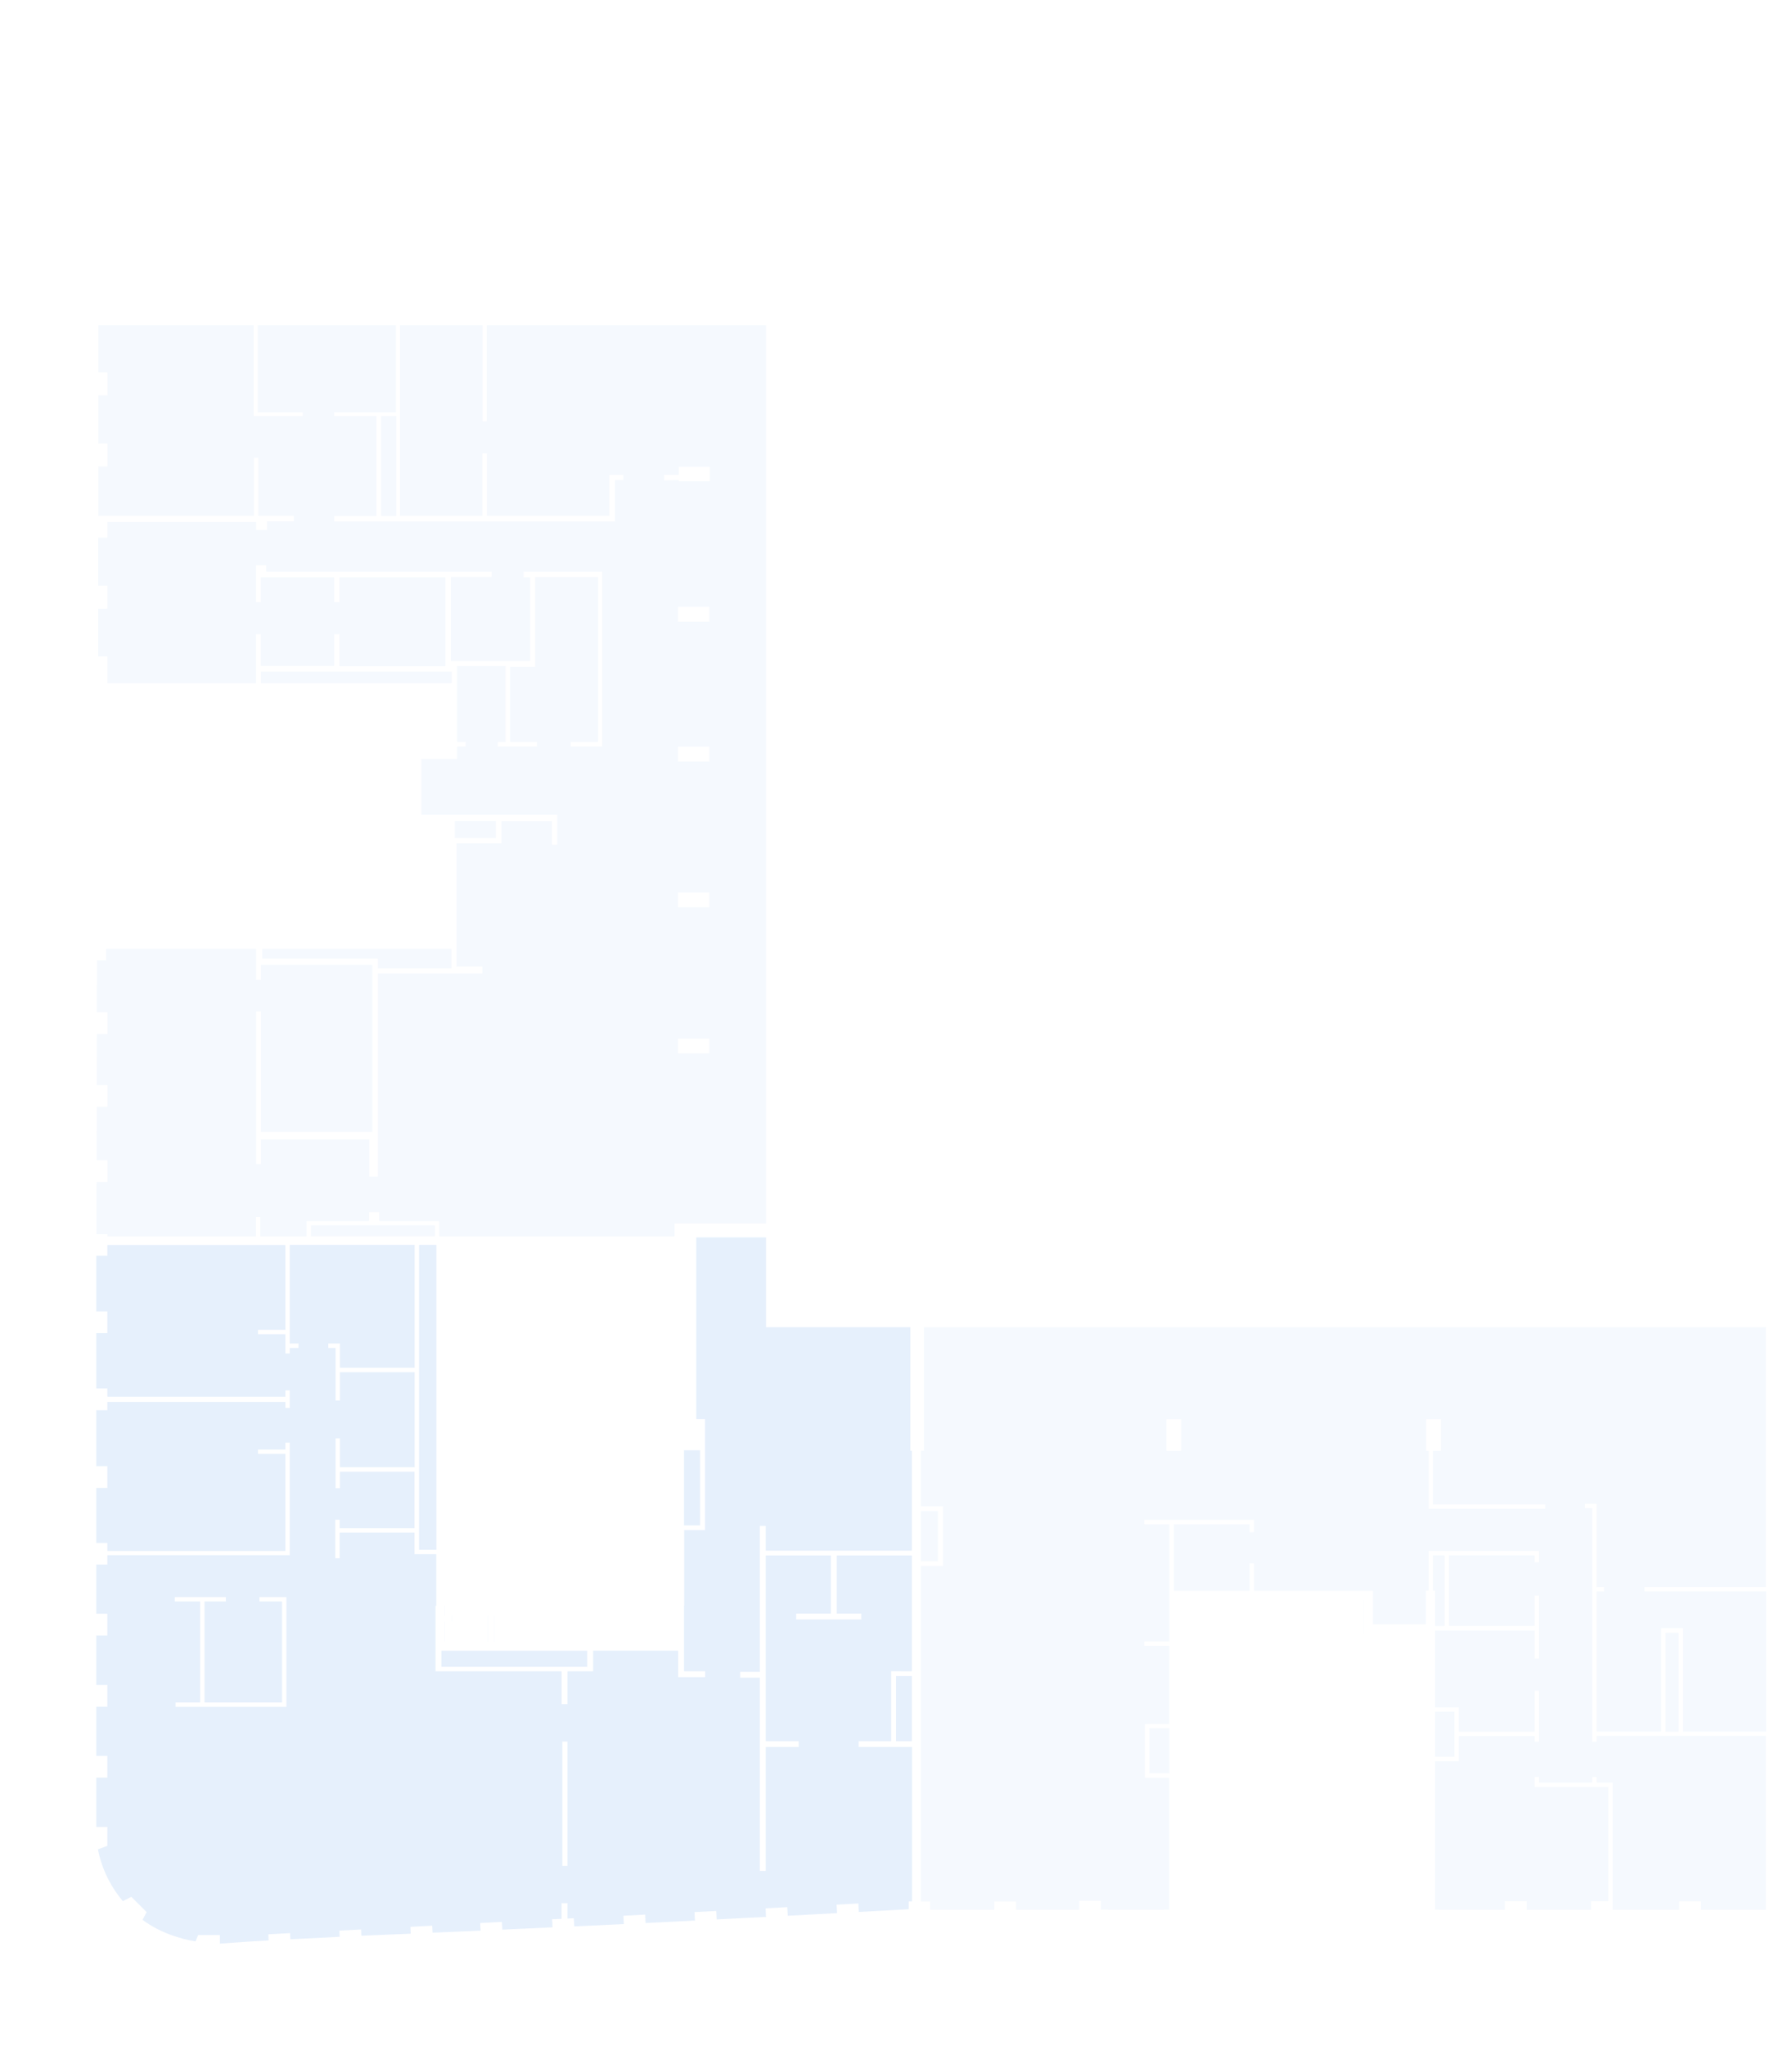 <?xml version="1.0" encoding="utf-8"?>
<!-- Generator: Adobe Illustrator 22.0.0, SVG Export Plug-In . SVG Version: 6.00 Build 0)  -->
<svg version="1.1" xmlns="http://www.w3.org/2000/svg" xmlns:xlink="http://www.w3.org/1999/xlink" x="0px" y="0px"
	 viewBox="0 0 1228.2 1401.8" style="enable-background:new 0 0 1228.2 1401.8;" xml:space="preserve">
<style type="text/css">
	.st0{opacity:0.4;}
	.st1{opacity:0.1;fill:#0068E2;}
</style>
<g id="_x35_.3">
	<g class="st0">
		<rect x="1141.5" y="1118.5" class="st1" width="9" height="67.8"/>
		<path class="st1" d="M971.7,1308.2 M928.6,1308.3 M913.8,1308.2 M870.8,1308.3 M856,1308.2 M812.6,1308.2 M801.5,1136.8h6.3v-40.7
			h126.9v22.9h10.1v-6.3h27.3h5.2v-23h1.8v-27.2h0.8h2.2h69.7h1.3h1.7v7.7h-3v-4.7h-58.7v48.3h58.7V1093h3v43.2h-3v-19.2h-68.2v52.7
			h13.2h2.4h0.6v16.6h52v-28.1h3v35h-3v-3.9h-52v14.3v1.2v1.8h-16.2v101.6h2.9l0,0.1h44.9v-5.9h14.9v5.9h44.1v-5.9h11.9v-78.2h-49.5
			v0h-1v-6.9h3v3.9h36.5v-3.9h3v3.9h11v81.2v5.9h45.6v-5.8h14.9v5.8h44.5v-77.6v-22.5v-19h-116v4h-3v-4v-3v-96v-3v-54h-5.1v-3h5.1
			h0.7h2.3v57h5v3h-5v96h44.2v-70.8h1.5h1.5h9h2h1v70.8h56.9v-40.5v-22.5v-33H1127v-3h83.3v-26.5V1038V909.2v0H633.3v84.6h-2.2v38.1
			h11.7h3.5v3.3v34.2v3.3h-3.5h-11.7v229.9h6.4v5.7h44v-5.7h14.9v5.7h43.3v-6.1h14.9v6h4.7l0,0.1h38.4l0-0.1h3.7v-90.3h-13.7h-2.4
			h-0.6v-33.9v-1.2v-1.8h16.7v-16.2V1136.8z M977.5,972.3h10.1v21.6h-5.5v36.7h76.9v3h-76.9H980h-0.8v-39.7h-1.7V972.3z
			 M799.4,972.3h10.1v21.6h-10.1V972.3z M807.8,1119v17.8h-6.3v-9.3h-17.2v-3h17.2v-20.8v-7.6v-6.3v-45.6h-17.2v-3h75.2v2.3v0.7v5.4
			h-3v-5.4h-52v45.6h3.3h48.7v-18.7h3v18.7h75.2h3.5h2.8v22.9h3.8v6.3H941h-3.8h-2.6v-22.9H807.8v19.9"/>
		<polygon class="st1" points="990.1,1113.9 990.1,1065.5 982.1,1065.5 982.1,1089.7 983.6,1089.7 983.6,1113.9 		"/>
		<rect x="631.1" y="1035.2" class="st1" width="11.7" height="34.2"/>
		<rect x="787.8" y="1183.9" class="st1" width="13.7" height="30.9"/>
		<rect x="983.6" y="1172.6" class="st1" width="13.2" height="30.9"/>
	</g>
</g>
<g id="_x35_.2">
	<g>
		<polygon class="st1" points="287.2,938 287.2,1004.2 287.2,1007.2 287.2,1045.9 287.2,1048.9 287.2,1061.7 299.1,1061.7 
			299.1,852.8 287.2,852.8 287.2,935 		"/>
		<rect x="614.1" y="1148.2" class="st1" width="10.9" height="44.6"/>
		<path class="st1" d="M468.8,1100h-6.3v6.8h-31.7v17.7h-12.6v-17.7h-4.3v17.7h-31.1v-17.7H367v17.7h-28.4v-17.7h-4.4v17.7h-29.5
			v-13.7h5v-4h-5v-6.8h-5.7v-28.5v-6.8h-14.9v-1.5v-1.5v-11.8h-51.3v17.6h-3v-26.4h3v5.8h51.3v-38.7H233v11.3h-3v-34.2h3v19.8h51.2
			V940H233v19.4h-3v-36h-5v-3h8V937h51.2v-84.2h-85.6v67.6h6v3h-6v3.8h-3V914h-18.8v-3h18.8v-58.1h-122v7.4h-7.6v38.1h7.6v14.9h-7.6
			v37.9h7.6v5.7h122v-4.4h3v12h-3v-4.1h-122v5.7h-7.6v38.3h7.6v14.9h-7.6v37.7h7.6v5.5h122V996h-18.8v-3h18.8v-4.7h3v77.1h-125v6.4
			h-7.6v33.7h7.6v14.9h-7.6v33.9h7.6v14.9h-7.6v33.7h7.6v14.9h-7.6v33.6c0,0,0,0.1,0,0.2h7.6v12.9l-6.5,2.4
			c1.9,9.7,6.4,22.7,17.1,35.5l5.8-3l10.5,10.5l-2.8,5.3c12.2,9,25.9,13,36.3,14.8l1.8-4.4h14.9v5.9c0.1,0,0.2,0,0.2,0
			s10.2-0.9,33.2-2.2l-0.2-4.2l14.9-0.8l0.2,4.2c9.7-0.5,20.9-1.1,33.8-1.7l-0.2-4.2l14.9-0.8l0.2,4.3c10.3-0.5,21.6-0.9,33.8-1.4
			l-0.2-4.7l14.9-0.8l0.3,4.8c10.5-0.4,21.5-0.9,32.9-1.4l-0.3-5.2l14.9-0.8l0.3,5.3c11.3-0.5,22.8-1,34.4-1.6l-0.3-5.5l6.5-0.3
			v-10.7h4v10.5l4.4-0.2l0.3,5.6c11.3-0.5,22.7-1.1,34-1.6l-0.3-5.7l14.9-0.8l0.3,5.8c11.5-0.6,22.8-1.1,33.8-1.7l-0.3-5.8l14.9-0.8
			l0.3,5.8c11.7-0.6,23-1.2,33.8-1.7l-0.3-5.9l14.9-0.8l0.3,5.9c12.3-0.6,23.7-1.3,33.8-1.8l-0.3-5.8l14.9-0.8l0.3,5.8
			c17.2-0.9,29.3-1.6,34.2-1.9v-5.3h2.3v-105.8h-36.6v-4h22.3v-44.6v-3.3h3.3H625v-79.3h-51.5v39.8h16.8v4h-44.6v-4h23.8v-39.8
			h-44.7v127.2h22.6v4h-22.6v84.9h-4v-132.4h-13.5v-4h13.5v-100h4v17H625v-68.5h-1.1v-84.6H525v-61.5h-47.8v124.5h6v13.4v7.1v52.2
			v3.3h-3.3h-11v23.8V1100z M388.9,1278.2h-3.5v-85.1h3.5V1278.2z M298.5,1129.8v-3.4V1100h6.3v6.8h5v4h-5v13.7h29.5v-17.7h4.4v17.7
			H367v-13.7v-4h15.8v4v13.7h31.1v-17.7h4.3v17.7h12.6v-13.7v-4h31.7v-6.8h6.3v26.4v3.4v15.1h14.5v4h-18.5v-4v-14.1h-58.3v11.1v3h-4
			h-13.6v22.5h-4v-22.5h-82.4h-2.1h-1.9V1129.8z M120.3,1169.3v-3h16.9v-69.2h-17.4v-3h35v3h-14.6v69.2h53.1v-69.2h-15.5v-3h18.5
			v75.2H120.3z"/>
		<rect x="302.5" y="1130.8" class="st1" width="100" height="11.1"/>
		<rect x="468.8" y="993.5" class="st1" width="11" height="51.5"/>
	</g>
</g>
<g id="_x35_.1">
	<g class="st0">
		<rect x="311.7" y="562.4" class="st1" width="28.1" height="11.7"/>
		<rect x="261.2" y="285" class="st1" width="10.4" height="68.4"/>
		<path class="st1" d="M288.8,553.1v5.1h93.1v20.5h-3.6v-16.2h-34.6v15.2h-30.8v84.4h17.7v4.8H259V806h-5.9v-25.4h-74.3v16.9h-3.2
			V692.9h3.2v82.5h76.4V660.9h-76.4v10.3h-3.2V650H72.7v7.9h-6.2l-0.1,35.6h7.3v14.9h-7.3l-0.1,35h7.4v14.9h-7.4l-0.1,36.5h7.5v14.9
			h-7.5l-0.1,35.8h7.6v1.5h101.7v-13.3h3v13.3h31.7v-7.5v-3h3h39.9v-6.1h6.9v6.1h38.1h3v3v7.5h161.3v-4.7v-4.1H525V654.8V650V468.1
			v-4V222.7H333.6v65.9h-2.9v-65.9h-29.1v0h-21.3v0h-6.2v130.7h56.5v-42.8h3.1v42.8h83.9v-28h9.6v3.4h-5.7v28.4H229.1v-3.7H258V285
			h-28.9v-2.5h42.3v-59.8h-69.1v0h-22.1v0h-3.6v59.8h30.8v2.5h-33.5v-62.3H67.4v32.4h6.3v15.8h-6.3v32.9h6.3v15.8h-6.3v33.8h4.2h2.1
			h100.4v-39.7h2.9v39.7h24.4v3.7H183v5.9h-7.4v-5.4H73.6v10.7h-6.3v32.9h6.3V417h-6.3v32.7h6.3v18.4h101.9v-33.6h3.2v21.7h50.4
			v-21.7h3.6v21.9h72.6v-60.9h-72.6v17h-3.6v-17h-50.4v17h-3.2v-25.3h6.9v4.5h154.5v3.6H309v57.5h54.4v-57.3h-4.5v-3.8h53.8v119.8
			h-21.5v-3.2h18.7v-113h-43.1v61.5h-17.2v51.5H368v3.2h-26.9v-3.2h5.4v-52h-33.2v52h5.9v3.2h-5.9v8.5h-24.5v5.8V553.1z
			 M486.2,721.6h-21.6v-10.1h21.6V721.6z M486.2,621.5h-21.6v-10.1h21.6V621.5z M486.2,521.7h-21.6v-10.1h21.6V521.7z M486.2,425.9
			h-21.6v-10.1h21.6V425.9z M455.2,325.4h10v-5.6h21.3v9.9h-21.3v-0.8l-10,0.1V325.4z"/>
		<rect x="213.1" y="839.4" class="st1" width="85" height="7.5"/>
		<polygon class="st1" points="309.6,460.1 178.8,460.1 178.8,468.1 309.6,468.1 		"/>
		<polygon class="st1" points="179.7,656.7 259,656.7 259,663.4 309.4,663.4 309.4,656.7 309.4,651.6 309.4,650 179.7,650 		"/>
	</g>
</g>
</svg>
